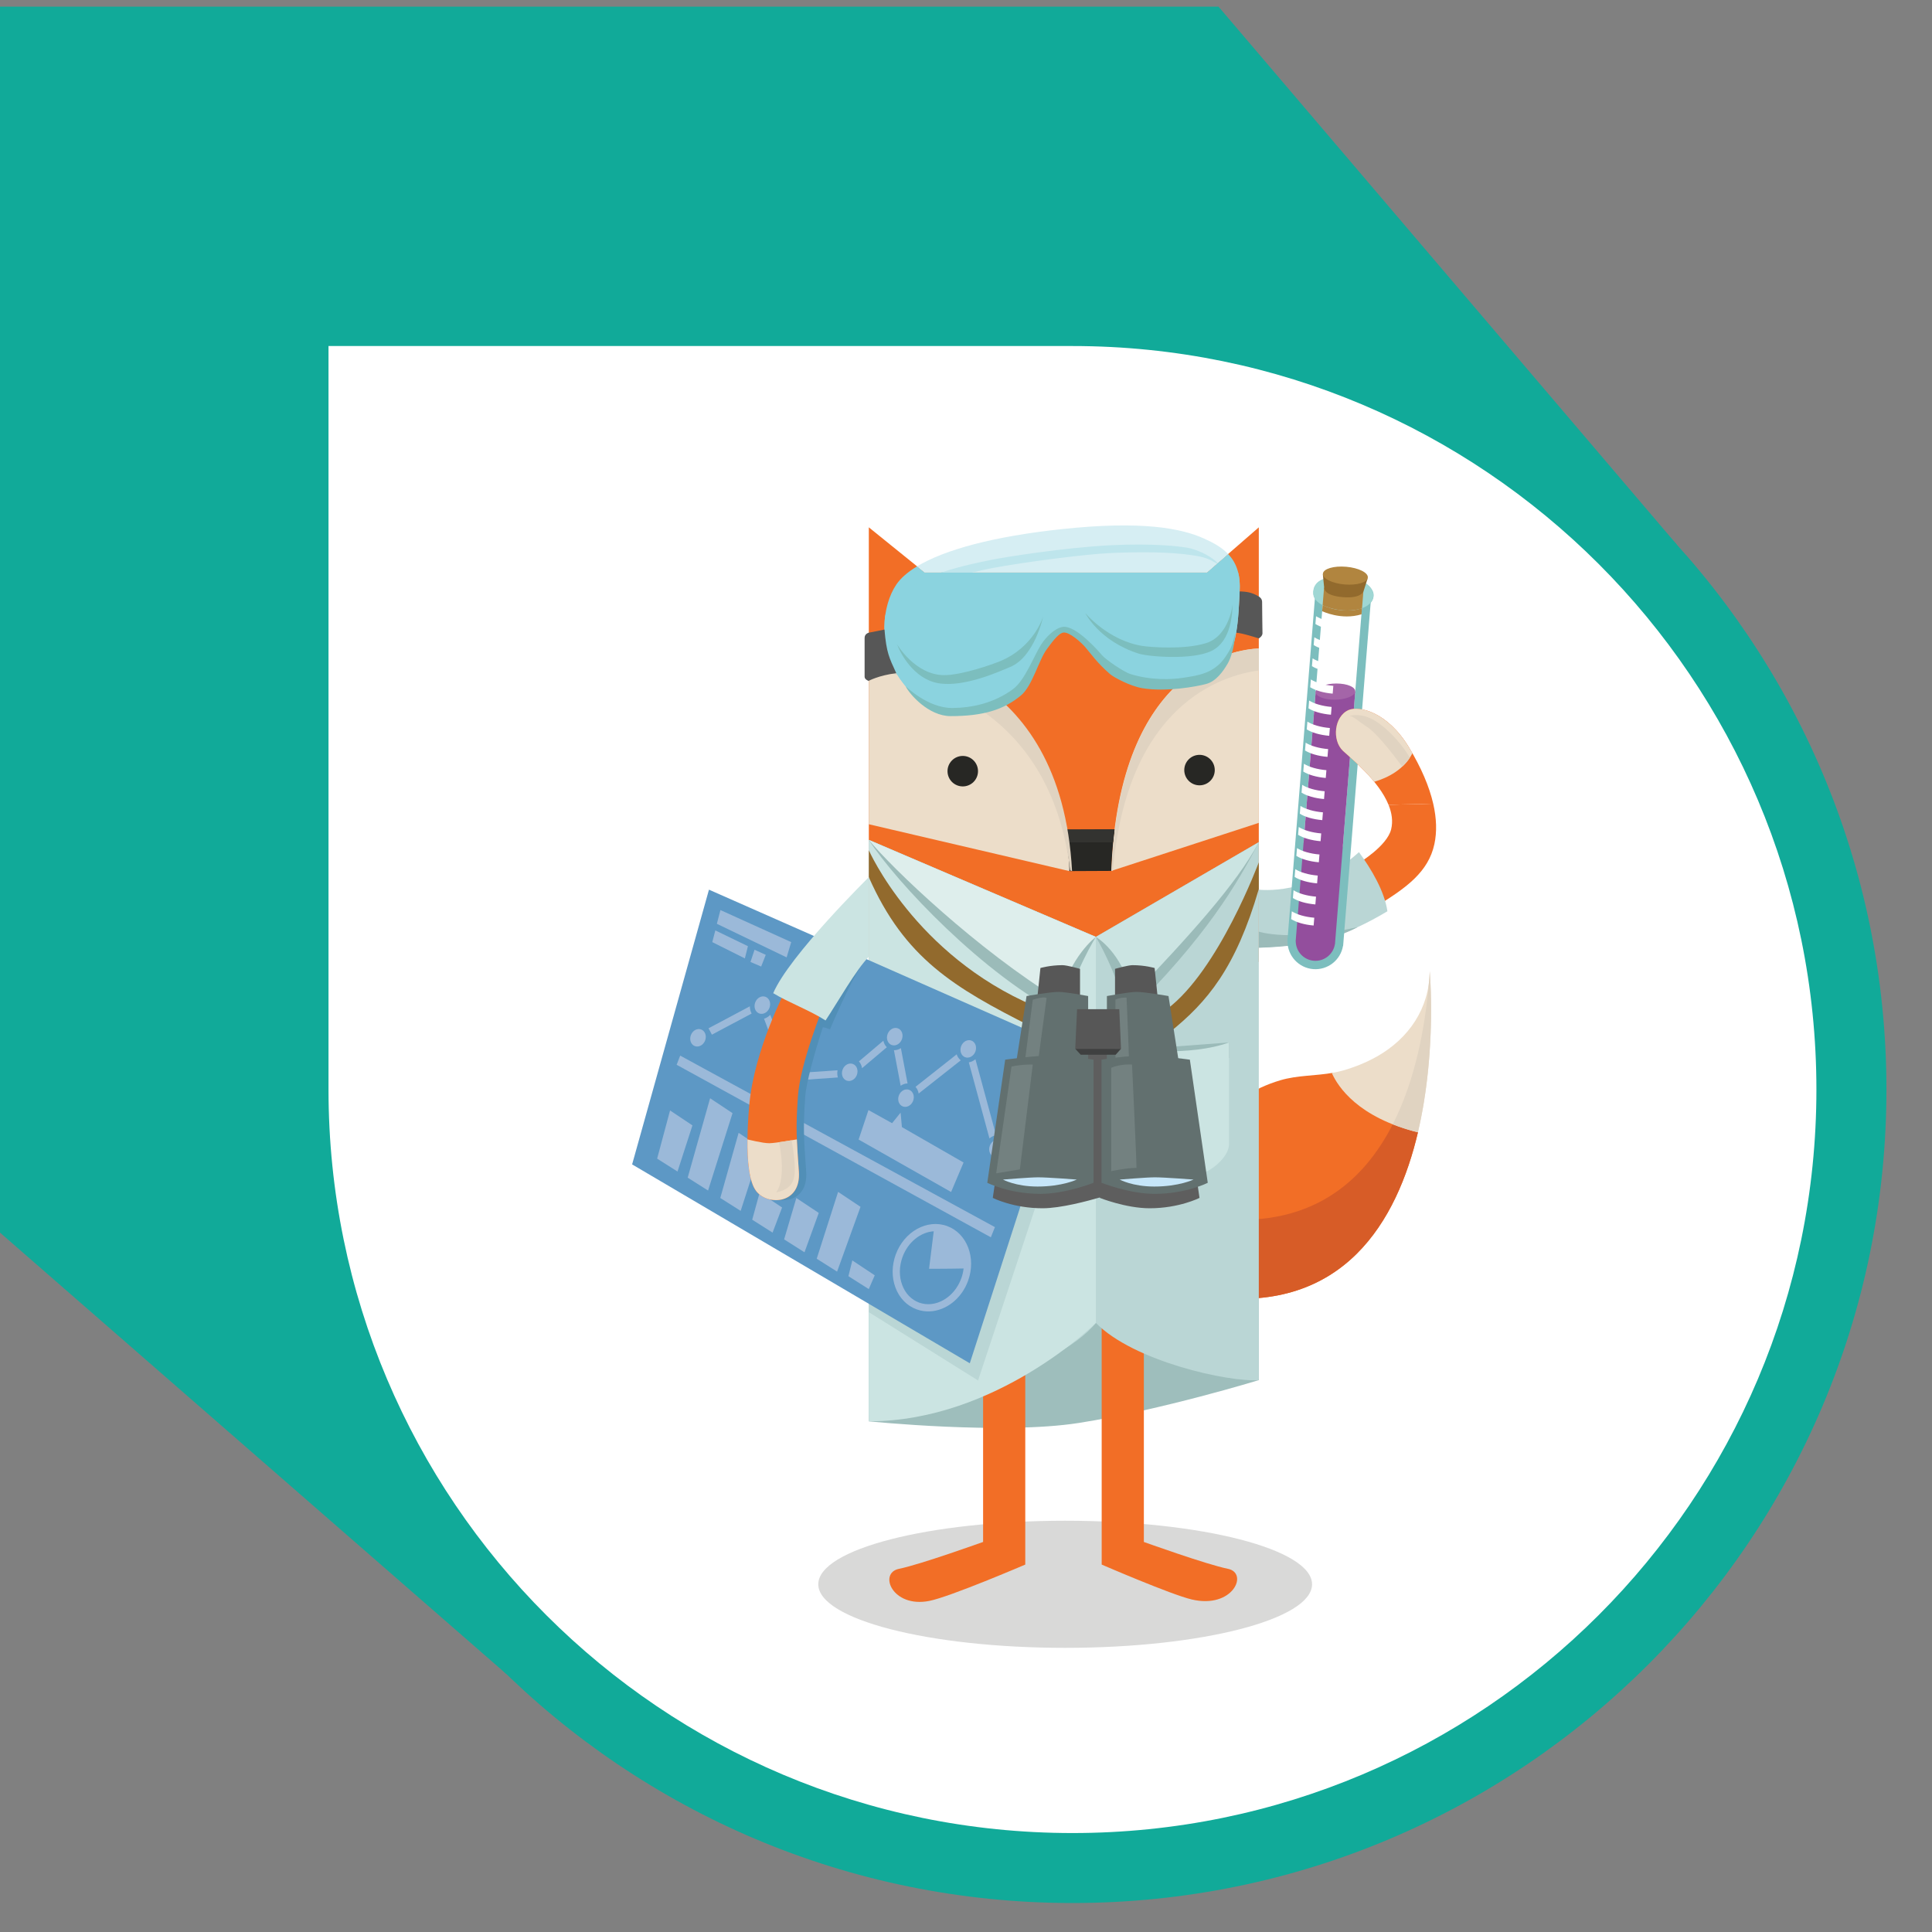 <svg xmlns="http://www.w3.org/2000/svg" xmlns:xlink="http://www.w3.org/1999/xlink" width="200" height="200" version="1.1" viewBox="0 0 200 200"><rect x="0" y="0" width="200" height="200" fill="#808080" stroke="none"/><title>science-fox</title><desc>Created with Sketch.</desc><g id="Page-1" fill="none" fill-rule="evenodd" stroke="none" stroke-width="1"><g id="science-fox"><g id="Page-1"><path id="Fill-1" fill="#1A9" d="M0,0.689 L0,127.599 L52.439,173.311 L173.576,56.372 L126.141,0.689 L0,0.689 Z"/><g id="Group-6" transform="translate(25.908, 28.143)"><path id="Fill-2" fill="#1A9" d="M0.85,84.645 C0.85,131.153 38.579,168.857 85.118,168.857 C131.646,168.857 169.375,131.153 169.375,84.645 C169.375,38.137 131.646,0.434 85.118,0.434 L0.85,0.434 L0.85,84.645 Z"/><path id="Fill-4" fill="#FFF" d="M8.099,84.645 C8.099,127.153 42.582,161.613 85.118,161.613 C127.643,161.613 162.126,127.153 162.126,84.645 C162.126,42.138 127.643,7.678 85.118,7.678 L8.099,7.678 L8.099,84.645 Z"/></g><g id="Group-296" transform="translate(65.333, 54.034)"><path id="Fill-7" fill="#FFF" d="M59.299,1.711 C61.528,2.709 63.179,3.938 62.993,7.176 C62.809,10.416 62.913,15.457 58.715,16.379 C57.444,16.658 52.484,17.003 50.72,15.643 C48.84,14.193 46.081,11.346 44.717,11.268 C43.352,11.191 42.122,14.22 41.468,15.797 C40.465,18.219 36.131,19.095 34.438,19.328 C32.073,19.652 29.646,19.199 27.45,15.657 C25.667,12.785 25.935,8.727 27.451,6.482 C29.199,3.894 35.096,1.749 44.62,0.736 C52.837,-0.138 56.902,0.637 59.299,1.711"/><path id="Fill-9" fill="#9EBEBC" d="M24.605,93.101 C24.605,93.101 38.413,94.519 46.381,93.264 C54.946,91.914 64.978,88.836 64.978,88.836 L64.978,78.001 L24.605,78.001 L24.605,93.101 Z"/><path id="Fill-11" fill="#D9D9D8" d="M44.933,103.392 C30.818,103.392 19.375,106.338 19.375,109.971 C19.375,113.605 30.818,116.551 44.933,116.551 C59.048,116.551 70.491,113.605 70.491,109.971 C70.491,106.338 59.048,103.392 44.933,103.392"/><path id="Fill-13" fill="#F26E26" d="M48.713,81.799 L48.713,107.93 C48.713,107.93 55.891,111.039 58.035,111.543 C62.304,112.547 63.956,108.803 61.773,108.366 C59.59,107.93 53.079,105.589 53.079,105.589 L53.079,82.913 L48.713,81.799 Z"/><path id="Fill-15" fill="#F26E26" d="M40.803,83.785 L40.803,107.93 C40.803,107.93 33.025,111.268 30.864,111.693 C27.047,112.446 25.56,108.803 27.743,108.367 C29.926,107.93 36.437,105.588 36.437,105.588 L36.437,82.913 L40.803,83.785 Z"/><path id="Fill-17" fill="#F26E26" d="M81.463,63.135 C79.286,72.423 73.768,81.84 60.167,80.243 C60.167,80.243 60.249,62.483 60.249,62.46 C60.253,61.579 62.651,60.041 63.237,59.648 C64.452,58.831 65.797,58.214 67.201,57.796 C68.985,57.265 70.874,57.347 72.701,57.014"/><path id="Fill-19" fill="#D75C27" d="M78.9,62.246 C75.75,68.5 70.136,73.227 60.205,72.074 C60.185,76.266 60.167,80.244 60.167,80.244 C73.769,81.841 79.287,72.422 81.463,63.135"/><path id="Fill-21" fill="#ECDDC9" d="M82.671,46.503 C82.643,50.341 80.502,53.469 77.22,55.327 C76.109,55.955 74.916,56.433 73.691,56.786 C73.309,56.896 72.921,56.973 72.533,57.038 C73.174,58.478 75.251,61.638 81.45,63.187 C83.425,54.8 82.671,46.503 82.671,46.503"/><path id="Fill-23" fill="#E0D3C1" d="M82.812,50.204 C82.812,50.301 82.813,50.398 82.813,50.499 C82.813,50.398 82.812,50.301 82.812,50.204"/><path id="Fill-25" fill="#E0D3C1" d="M82.807,49.727 C82.809,49.801 82.81,49.877 82.81,49.952 C82.81,49.877 82.809,49.801 82.807,49.727"/><path id="Fill-27" fill="#E0D3C1" d="M82.812,50.704 C82.812,50.824 82.811,50.944 82.81,51.068 C82.811,50.944 82.812,50.824 82.812,50.704"/><path id="Fill-29" fill="#E0D3C1" d="M82.791,48.863 C82.792,48.888 82.792,48.914 82.793,48.94 C82.792,48.914 82.792,48.888 82.791,48.863"/><path id="Fill-31" fill="#E0D3C1"/><path id="Fill-33" fill="#E0D3C1" d="M82.8,49.28 C82.801,49.331 82.803,49.381 82.804,49.433 C82.803,49.381 82.801,49.331 82.8,49.28"/><path id="Fill-35" fill="#E0D3C1" d="M82.808,51.232 C82.807,51.373 82.805,51.516 82.803,51.661 C82.805,51.516 82.807,51.373 82.808,51.232"/><path id="Fill-37" fill="#E0D3C1" d="M82.8,51.78 C82.796,51.944 82.793,52.111 82.788,52.281 C82.793,52.111 82.796,51.944 82.8,51.78"/><path id="Fill-39" fill="#E0D3C1" d="M82.786,52.339 C82.78,52.529 82.775,52.721 82.767,52.917 C82.775,52.721 82.78,52.529 82.786,52.339"/><path id="Fill-41" fill="#E0D3C1" d="M82.66,46.761 C82.638,47.073 82.612,47.39 82.585,47.712 C82.583,47.726 82.582,47.74 82.581,47.755 C82.626,47.416 82.653,47.071 82.662,46.718 C82.662,46.733 82.661,46.746 82.66,46.761"/><path id="Fill-43" fill="#E0D3C1" d="M82.671,46.511 C82.671,46.51 82.67,46.503 82.67,46.503 C82.67,46.591 82.662,46.675 82.66,46.761 C82.661,46.746 82.661,46.733 82.662,46.719 C82.664,46.649 82.671,46.581 82.671,46.511"/><path id="Fill-45" fill="#E0D3C1" d="M82.793,48.94 C82.796,49.05 82.798,49.164 82.801,49.28 C82.798,49.164 82.795,49.05 82.793,48.94"/><path id="Fill-47" fill="#E0D3C1" d="M82.803,49.434 C82.804,49.529 82.807,49.627 82.808,49.727 C82.807,49.627 82.804,49.529 82.803,49.434"/><path id="Fill-49" fill="#E0D3C1" d="M82.788,52.281 C82.788,52.3 82.787,52.32 82.786,52.339 C82.787,52.32 82.788,52.3 82.788,52.281"/><path id="Fill-51" fill="#E0D3C1" d="M82.767,52.92 L82.767,52.917 L82.767,52.92"/><path id="Fill-53" fill="#E0D3C1" d="M82.779,48.476 C82.784,48.6 82.787,48.729 82.79,48.862 C82.787,48.728 82.784,48.6 82.779,48.476"/><path id="Fill-55" fill="#E0D3C1" d="M82.81,49.953 C82.811,50.035 82.811,50.119 82.811,50.204 C82.811,50.119 82.811,50.035 82.81,49.953"/><path id="Fill-57" fill="#E0D3C1" d="M82.802,51.661 C82.801,51.701 82.801,51.74 82.8,51.779 C82.801,51.74 82.801,51.701 82.802,51.661"/><path id="Fill-59" fill="#E0D3C1" d="M82.81,51.068 C82.81,51.122 82.809,51.178 82.808,51.232 C82.809,51.178 82.81,51.122 82.81,51.068"/><path id="Fill-61" fill="#E0D3C1" d="M82.779,48.476 C82.737,47.234 82.671,46.504 82.671,46.504 L82.671,46.51 C82.671,46.515 82.672,46.523 82.673,46.542 C82.687,46.7 82.742,47.392 82.779,48.476"/><path id="Fill-63" fill="#E0D3C1" d="M82.812,50.499 L82.812,50.704 L82.812,50.499"/><path id="Fill-65" fill="#E0D3C1" d="M82.786,52.339 C82.787,52.32 82.787,52.299 82.788,52.28 C82.793,52.11 82.796,51.945 82.8,51.78 C82.801,51.741 82.801,51.7 82.802,51.661 C82.804,51.516 82.806,51.373 82.809,51.232 C82.809,51.177 82.81,51.122 82.81,51.068 C82.811,50.944 82.812,50.824 82.812,50.703 L82.812,50.499 L82.812,50.203 C82.811,50.119 82.811,50.034 82.81,49.952 C82.81,49.876 82.809,49.801 82.808,49.727 C82.806,49.628 82.805,49.529 82.803,49.433 C82.802,49.381 82.801,49.331 82.801,49.28 C82.799,49.164 82.795,49.049 82.793,48.94 C82.792,48.914 82.792,48.888 82.791,48.863 C82.787,48.73 82.783,48.599 82.779,48.476 L82.779,48.476 C82.742,47.392 82.687,46.7 82.673,46.541 C82.67,46.601 82.666,46.66 82.662,46.718 C82.652,47.07 82.626,47.416 82.581,47.755 C82.188,52.298 81.191,57.747 78.845,62.351 C79.623,62.659 80.48,62.944 81.45,63.186 C82.314,59.519 82.655,55.867 82.767,52.921 L82.767,52.917 C82.775,52.721 82.78,52.529 82.786,52.339"/><path id="Fill-67" fill="#E0D3C1" d="M82.674,46.542 C82.672,46.522 82.671,46.516 82.671,46.511 C82.67,46.581 82.665,46.648 82.662,46.718 C82.666,46.66 82.67,46.601 82.674,46.542"/><path id="Fill-69" fill="#F26E26" d="M24.606,0.555 L24.606,45.543 L64.978,45.543 L64.978,0.555 L59.613,5.222 L30.38,5.222 L24.606,0.555 Z"/><path id="Fill-71" fill="#ECDDC9" d="M64.979,13.09 L64.979,31.148 L49.701,36.123 C50.529,14.838 62.517,13.2 64.979,13.09"/><path id="Fill-73" fill="#F26E26"/><path id="Fill-75" fill="#ECDDC9" d="M34.849,17.307 C46.964,25.798 45.368,36.142 45.368,36.142 L24.606,31.292 L24.606,13.09 C24.606,13.09 30.414,14.198 34.849,17.307"/><path id="Fill-77" fill="#272724" d="M35.443,24.677 C36.062,25.291 36.067,26.289 35.453,26.909 C34.84,27.527 33.841,27.531 33.221,26.919 C32.602,26.305 32.597,25.307 33.211,24.688 C33.824,24.068 34.824,24.064 35.443,24.677"/><path id="Fill-79" fill="#272724" d="M59.952,24.565 C60.571,25.178 60.576,26.177 59.962,26.796 C59.349,27.414 58.349,27.419 57.73,26.807 C57.111,26.193 57.106,25.194 57.72,24.575 C58.333,23.956 59.333,23.952 59.952,24.565"/><path id="Fill-81" fill="#272724" d="M45.369,36.142 C45.369,36.142 45.425,34.448 44.74,31.842 L50.046,31.823 C49.879,33.16 49.76,34.589 49.7,36.122"/><path id="Fill-83" fill="#333330" d="M44.74,31.842 L50.046,31.822 C49.991,32.257 49.945,32.705 49.901,33.159 L45.046,33.176 C44.965,32.765 44.865,32.319 44.74,31.842"/><path id="Fill-85" fill="#E0D3C1" d="M64.979,13.099 L64.979,15.373 C61.161,15.882 51.359,18.872 49.876,36.085 L49.733,36.133 C50.561,14.848 62.517,13.21 64.979,13.099"/><path id="Fill-87" fill="#E0D3C1" d="M24.623,13.099 L24.606,15.373 C29.886,15.882 43.397,18.872 45.448,36.085 L45.646,36.133 C44.5,14.847 28.028,13.21 24.623,13.099"/><path id="Fill-89" fill="#BAD6D5" d="M24.606,32.914 L24.606,92.485 C28.631,92.485 44.194,87.857 48.112,82.913 C52.029,86.916 61.931,89.072 64.978,88.835 L64.978,33.149 L48.112,42.957 L24.606,32.914 Z"/><path id="Fill-91" fill="#F26E26" d="M78.41,29.285 C78.748,30.12 78.884,30.981 78.676,31.823 C78.249,33.552 75.345,35.292 75.345,35.292 C75.345,35.292 75.878,38.045 77.292,39.693 C80.235,37.87 82.535,36.235 83.155,33.345 C83.423,32.096 83.386,30.697 83.033,29.162 C81.508,29.229 79.952,29.221 78.41,29.285"/><path id="Fill-93" fill="#BAD6D5" d="M64.979,38.064 C64.979,38.064 70.28,38.77 75.345,34.179 C76.642,35.946 77.997,38.242 78.291,40.301 C73.931,42.891 70.893,43.805 64.979,44.069 L64.979,38.064 Z"/><path id="Fill-95" fill="#9BBBB9" d="M48.111,42.957 C48.111,42.957 50.288,46.522 51.33,51.069 C59.548,42.989 62.823,37.329 64.979,33.149 C60.703,35.635 48.111,42.957 48.111,42.957"/><path id="Fill-97" fill="#CBE4E2" d="M48.111,42.957 C48.111,42.957 50.846,44.487 51.888,49.033 C57.593,43.054 62.709,37.456 64.979,33.149 C60.703,35.635 48.111,42.957 48.111,42.957"/><path id="Fill-99" fill="#575757" d="M62.995,7.181 C63.73,7.223 64.231,7.268 64.972,7.713 C65.099,7.784 65.32,7.964 65.32,8.275 C65.32,9.417 65.355,10.772 65.358,11.523 C65.359,11.835 64.982,12.054 64.982,12.054 C64.982,12.054 63.179,11.468 62.633,11.468 C62.934,9.353 62.979,7.641 62.995,7.181"/><path id="Fill-101" fill="#8BD3DF" d="M30.379,5.222 L29.603,4.594 C28.621,5.187 27.898,5.82 27.451,6.482 C25.935,8.727 25.666,12.784 27.45,15.657 C29.646,19.199 32.072,19.652 34.438,19.328 C36.131,19.095 40.464,18.219 41.468,15.797 C42.121,14.22 43.351,11.19 44.717,11.268 C46.082,11.346 48.839,14.193 50.72,15.643 C52.484,17.002 57.444,16.658 58.715,16.379 C62.913,15.457 62.808,10.416 62.993,7.176 C63.098,5.365 62.626,4.183 61.801,3.318 L59.613,5.222 L30.379,5.222 Z"/><path id="Fill-103" fill="#D6EEF3" d="M30.379,5.222 L59.613,5.222 L61.801,3.318 C61.151,2.636 60.282,2.151 59.298,1.711 C56.901,0.637 52.837,-0.138 44.621,0.736 C37.532,1.49 32.458,2.87 29.603,4.594 L30.379,5.222 Z"/><path id="Fill-105" fill="#8BD3DF" d="M62.84,5.218 C62.68,8.377 62.324,12.392 58.623,13.206 C57.352,13.485 52.391,13.828 50.627,12.469 C48.747,11.02 45.99,8.173 44.625,8.095 C43.259,8.016 42.029,11.046 41.376,12.624 C40.372,15.045 36.039,15.922 34.346,16.154 C31.98,16.479 29.554,16.026 27.358,12.484 C26.83,11.634 26.488,10.63 26.304,9.582 C26.077,11.649 26.397,13.958 27.451,15.658 C29.648,19.199 32.074,19.653 34.439,19.328 C36.132,19.096 40.466,18.219 41.47,15.797 C42.123,14.219 43.353,11.19 44.718,11.269 C46.082,11.346 48.841,14.193 50.721,15.642 C52.485,17.002 57.446,16.658 58.716,16.379 C62.915,15.456 62.81,10.415 62.995,7.177 C63.039,6.421 62.981,5.777 62.84,5.218"/><path id="Fill-107" fill="#7CBEBE" d="M27.529,12.662 C27.529,12.662 29.398,15.852 32.411,15.856 C34.281,15.857 37.464,14.713 38.16,14.428 C41.718,12.973 42.651,9.793 42.651,9.793 C42.651,9.793 41.778,13.968 39.226,15.018 C38.219,15.432 34.472,17.168 31.775,16.686 C29.214,16.229 27.843,13.525 27.529,12.662"/><path id="Fill-109" fill="#7CBEBE" d="M62.278,8.468 C62.278,8.468 61.961,11.8 59.48,12.555 C57.208,13.246 53.679,12.948 52.974,12.84 C49.374,12.288 47.018,9.431 47.018,9.431 C47.018,9.431 48.432,12.317 52.542,13.627 C53.53,13.942 58.082,14.328 60.09,13.343 C62.184,12.317 62.223,9.376 62.278,8.468"/><path id="Fill-111" fill="#7CBEBE" d="M61.509,13.984 C60.345,15.686 58.714,15.89 57.107,16.137 C55.973,16.313 53.816,16.409 51.687,15.742 C50.959,15.514 49.112,14.223 48.769,13.818 C48.427,13.414 46.034,10.653 44.677,10.863 C43.871,10.99 42.942,11.898 42.423,12.724 C41.694,13.882 40.762,16.397 39.543,17.298 C37.588,18.741 35.328,19.237 33.269,19.258 C30.715,19.284 28.414,17.003 28.414,17.003 C28.825,17.843 30.799,20.094 33.064,20.098 C36.528,20.103 38.615,19.407 40.365,17.951 C41.539,16.976 42.214,14.247 43.046,13.153 C43.408,12.677 44.18,11.532 44.744,11.449 C45.362,11.358 46.593,12.469 47.018,12.964 C47.578,13.617 48.251,14.601 49.57,15.742 C49.987,16.103 51.673,16.994 52.901,17.205 C55.332,17.621 58.505,17.049 59.533,16.769 C60.56,16.489 61.262,15.495 61.743,14.684 C62.119,14.053 62.459,12.88 62.521,11.573 C62.278,12.551 62.218,12.949 61.509,13.984"/><path id="Fill-113" fill="#8BD3DF" d="M60.972,4.541 C60.898,4.442 60.813,4.347 60.724,4.255 L60.643,4.326 C60.747,4.392 60.855,4.463 60.972,4.541"/><path id="Fill-115" fill="#8BD3DF" d="M29.246,7.422 C30.235,6.856 32.704,5.902 35.374,5.221 L32.146,5.221 C31.121,5.573 30.144,5.991 29.424,6.486 C28.176,7.344 27.346,9.079 27.346,9.079 C27.346,9.079 28.007,8.131 29.246,7.422"/><path id="Fill-117" fill="#BEE5EC" d="M60.724,4.255 C60.038,3.549 58.954,3.052 58.117,2.794 C57.17,2.501 53.98,2.195 49.626,2.409 C44.905,2.641 38.522,3.661 37.211,3.937 C36.345,4.119 34.15,4.538 32.147,5.222 L35.374,5.222 C36.048,5.05 36.734,4.894 37.412,4.768 C40.784,4.14 47.105,3.323 49.674,3.214 C52.679,3.087 55.617,3.093 57.941,3.42 C59.367,3.619 59.863,3.825 60.643,4.325 L60.724,4.255 Z"/><path id="Fill-119" fill="#575757" d="M26.226,11.137 L24.581,11.468 C24.581,11.468 24.171,11.579 24.171,11.995 L24.171,16.031 C24.171,16.313 24.581,16.453 24.581,16.453 C24.581,16.453 25.653,15.867 27.45,15.657 C26.714,14.041 26.439,13.579 26.226,11.137"/><path id="Fill-121" fill="#CBE4E2" d="M48.111,42.957 L48.111,82.913 C48.111,82.913 37.871,93.101 24.605,93.101 L24.605,32.914 L48.111,42.957 Z"/><path id="Fill-123" fill="#9BBBB9" d="M24.606,32.914 L48.112,42.957 C48.112,42.957 45.851,46.522 44.739,51.069 C36.47,46.906 27.423,37.271 24.606,32.914"/><path id="Fill-125" fill="#BAD6D5" d="M41.725,54.845 L46.457,57.014 L35.916,88.873 L24.606,81.799 L24.606,72.888 L41.725,54.845 Z"/><path id="Fill-127" fill="#DEEEEC" d="M24.606,32.914 L48.112,42.957 C48.112,42.957 45.434,44.933 44.323,49.48 C35.878,44.323 27.036,35.875 24.606,32.914"/><path id="Fill-129" fill="#9BBBB9" d="M64.979,42.409 C64.979,42.409 68.211,43.494 75.202,41.946 C71.306,44.068 64.979,44.068 64.979,44.068 L64.979,42.409 Z"/><path id="Fill-131" fill="#9BBBB9" d="M52.07,54.616 L61.895,53.88 L61.895,55.491 L52.07,56.454 L52.07,54.616 Z"/><path id="Fill-133" fill="#CBE4E2" d="M52.07,54.616 C52.07,54.616 57.842,55.352 61.895,53.88 L61.895,64.435 C61.895,65.703 59.926,67.619 57.724,67.814 C54.604,68.092 52.07,66.706 52.07,64.803 L52.07,54.616 Z"/><path id="Fill-135" fill="#7CBEBE" d="M73.727,43.635 L76.655,7.136 L70.884,6.673 L67.955,43.172 L67.955,43.172 L67.955,43.172 L67.935,43.429 L67.947,43.43 C67.959,44.912 69.102,46.166 70.609,46.288 C72.116,46.408 73.445,45.353 73.693,43.89 L73.706,43.891 L73.727,43.635 L73.727,43.635 L73.727,43.635 Z"/><path id="Fill-137" fill="#FFF" d="M71.694,7.271 L69.615,33.169 L69.624,33.17 C69.634,34.215 70.439,35.099 71.5,35.183 C72.562,35.269 73.498,34.525 73.673,33.495 L73.682,33.496 L75.76,7.598 L71.694,7.271 Z"/><path id="Fill-139" fill="#8AC5C3" d="M73.868,5.739 C72.203,5.606 71.13,5.895 70.757,6.708 C70.617,7.013 70.598,7.411 70.679,7.678 C70.88,8.334 71.932,8.997 73.596,9.13 C75.26,9.264 76.32,8.819 76.707,8.161 C76.857,7.906 76.93,7.527 76.784,7.191 C76.454,6.426 75.533,5.871 73.868,5.739"/><path id="Fill-141" fill="#934E9D" d="M70.872,17.51 L68.794,43.409 L68.803,43.41 C68.812,44.454 69.617,45.338 70.678,45.422 C71.741,45.508 72.677,44.764 72.851,43.734 L72.86,43.735 L74.963,17.561 L70.872,17.51 Z"/><path id="Fill-143" fill="#B4E0DE" d="M71.998,7.351 C72.33,7.62 72.972,7.835 73.726,7.895 C74.477,7.956 75.145,7.846 75.517,7.633 C75.185,7.364 74.542,7.149 73.789,7.088 C73.038,7.029 72.37,7.138 71.998,7.351"/><path id="Fill-145" fill="#A465A8" d="M74.896,17.727 C74.617,18.18 73.506,18.473 72.41,18.382 C71.315,18.291 70.652,17.848 70.931,17.395 C71.208,16.941 72.321,16.648 73.416,16.739 C74.51,16.832 75.174,17.273 74.896,17.727"/><g id="Group-177" fill="#FFF" transform="translate(67.586, 9.006)"><path id="Fill-147" d="M5.465,3.596 C4.499,3.514 3.657,3.261 3.139,2.932 L3.073,3.738 C3.592,4.067 4.432,4.32 5.399,4.402 L5.465,3.596 Z"/><path id="Fill-149" d="M5.645,1.413 C4.678,1.332 3.837,1.079 3.319,0.75 L3.252,1.556 C3.771,1.885 4.612,2.138 5.578,2.219 L5.645,1.413 Z"/><path id="Fill-151" d="M5.286,5.778 C4.32,5.697 3.478,5.443 2.96,5.115 L2.894,5.921 C3.413,6.249 4.253,6.503 5.22,6.584 L5.286,5.778 Z"/><path id="Fill-153" d="M5.107,7.96 C4.14,7.879 3.299,7.625 2.781,7.297 L2.714,8.103 C3.234,8.431 4.074,8.685 5.04,8.766 L5.107,7.96 Z"/><path id="Fill-155" d="M4.928,10.142 C3.961,10.061 3.12,9.808 2.602,9.479 L2.535,10.285 C3.054,10.614 3.895,10.867 4.861,10.948 L4.928,10.142 Z"/><path id="Fill-157" d="M4.748,12.324 C3.782,12.243 2.94,11.99 2.422,11.661 L2.356,12.467 C2.875,12.796 3.715,13.049 4.682,13.13 L4.748,12.324 Z"/><path id="Fill-159" d="M4.569,14.506 C3.603,14.425 2.761,14.172 2.243,13.843 L2.177,14.649 C2.696,14.978 3.536,15.231 4.503,15.312 L4.569,14.506 Z"/><path id="Fill-161" d="M4.39,16.688 C3.423,16.607 2.582,16.354 2.064,16.025 L1.997,16.831 C2.516,17.16 3.357,17.413 4.323,17.494 L4.39,16.688 Z"/><path id="Fill-163" d="M4.211,18.871 C3.244,18.79 2.403,18.536 1.884,18.208 L1.818,19.014 C2.337,19.342 3.178,19.596 4.144,19.677 L4.211,18.871 Z"/><path id="Fill-165" d="M3.673,25.417 C2.706,25.336 1.865,25.083 1.347,24.754 L1.28,25.56 C1.799,25.889 2.64,26.142 3.606,26.223 L3.673,25.417 Z"/><path id="Fill-167" d="M3.493,27.599 C2.527,27.518 1.685,27.265 1.167,26.936 L1.101,27.742 C1.62,28.071 2.46,28.324 3.427,28.405 L3.493,27.599 Z"/><path id="Fill-169" d="M3.314,29.781 C2.348,29.7 1.506,29.447 0.988,29.118 L0.922,29.924 C1.441,30.253 2.281,30.506 3.248,30.587 L3.314,29.781 Z"/><path id="Fill-171" d="M3.135,31.963 C2.168,31.882 1.327,31.629 0.809,31.3 L0.742,32.106 C1.262,32.435 2.102,32.688 3.068,32.769 L3.135,31.963 Z"/><path id="Fill-173" d="M4.031,21.053 C3.065,20.972 2.223,20.718 1.705,20.39 L1.639,21.196 C2.158,21.524 2.998,21.778 3.965,21.859 L4.031,21.053 Z"/><path id="Fill-175" d="M3.852,23.235 C2.885,23.154 2.044,22.901 1.526,22.572 L1.459,23.378 C1.979,23.707 2.819,23.96 3.786,24.041 L3.852,23.235 Z"/></g><path id="Fill-178" fill="#9FD7D4" d="M76.758,7.191 C76.428,6.427 75.506,5.872 73.842,5.739 C72.177,5.605 71.104,5.896 70.731,6.708 C70.591,7.012 70.572,7.412 70.653,7.678 C70.854,8.334 71.906,8.997 73.57,9.131 C75.234,9.264 76.294,8.818 76.681,8.161 C76.831,7.906 76.904,7.527 76.758,7.191"/><path id="Fill-180" fill="#B1853F" d="M75.807,7.172 C75.807,7.172 75.718,8.254 75.661,8.944 C73.556,9.59 71.586,8.62 71.586,8.62 L71.734,6.806 L75.807,7.172 Z"/><path id="Fill-182" fill="#926A2D" d="M71.608,5.43 L71.743,6.782 C71.743,6.782 71.61,7.61 73.663,7.782 C75.716,7.955 75.841,7.104 75.841,7.104 L76.243,5.854 L71.608,5.43 Z"/><path id="Fill-184" fill="#B1853F" d="M76.265,5.754 C76.217,6.259 75.137,6.579 73.852,6.468 C72.568,6.356 71.565,5.856 71.613,5.351 C71.661,4.845 72.74,4.526 74.025,4.637 C75.31,4.749 76.312,5.248 76.265,5.754"/><path id="Fill-186" fill="#F26E26" d="M80.526,23.341 C78.29,19.643 75.359,19.006 74.285,19.463 C72.767,20.109 72.533,22.613 73.696,23.701 C74.507,24.46 77.387,26.752 78.41,29.285 C79.952,29.221 81.509,29.228 83.033,29.162 C82.627,27.398 81.804,25.454 80.526,23.341"/><path id="Fill-188" fill="#ECDDC9" d="M80.526,23.341 C78.29,19.643 75.359,19.006 74.285,19.463 C72.767,20.109 72.533,22.613 73.696,23.701 C74.238,24.209 75.707,25.403 76.927,26.897 C78.356,26.472 80.016,25.627 80.88,23.945 C80.765,23.745 80.649,23.545 80.526,23.341"/><path id="Fill-190" fill="#E0D3C1" d="M74.375,20.075 C74.375,20.075 75.568,19.671 77.06,20.612 C78.569,21.562 79.955,23.248 80.614,24.4 C80.375,24.781 80.204,24.97 79.828,25.327 C79.353,24.703 77.387,22.011 76.219,21.241 C75.243,20.597 74.819,20.153 74.375,20.075"/><path id="Fill-192" fill="#5D98C5" d="M8.059,38.064 L0.104,66.505 L35.06,87.092 L45.545,54.601 L8.059,38.064 Z"/><path id="Fill-194" fill="#9BB9D9" d="M12.778,44.284 L12.356,45.548 L13.462,46.022 L13.938,44.811 L12.778,44.284 Z"/><path id="Fill-196" fill="#9BB9D9" d="M8.718,42.282 L8.402,43.493 L11.775,45.18 L12.092,43.915 L8.718,42.282 Z"/><path id="Fill-198" fill="#9BB9D9" d="M9.245,40.175 L8.876,41.598 L16.099,45.074 L16.573,43.493 L9.245,40.175 Z"/><path id="Fill-200" fill="#9BB9D9" d="M14.32,50.299 C14.137,50.774 13.66,51.032 13.253,50.875 C12.846,50.719 12.666,50.208 12.849,49.732 C13.031,49.257 13.509,49 13.915,49.156 C14.322,49.313 14.502,49.824 14.32,50.299"/><path id="Fill-202" fill="#9BB9D9" d="M28.618,58.124 L27.927,54.469 C27.705,54.613 27.457,54.69 27.207,54.683 L27.903,58.363 C28.121,58.211 28.368,58.127 28.618,58.124"/><path id="Fill-204" fill="#9BB9D9" d="M21.405,57.505 C21.337,57.274 21.32,57.019 21.372,56.759 L17.8,57.006 C17.843,57.245 17.826,57.503 17.749,57.758 L21.405,57.505 Z"/><path id="Fill-206" fill="#9BB9D9" d="M35.644,55.615 C35.441,55.791 35.204,55.904 34.958,55.94 L37.095,63.814 C37.299,63.639 37.535,63.526 37.782,63.49 L35.644,55.615 Z"/><path id="Fill-208" fill="#9BB9D9" d="M14.407,51.022 C14.222,51.217 13.997,51.355 13.759,51.419 L15.657,56.479 C15.836,56.273 16.058,56.126 16.293,56.048 L14.407,51.022 Z"/><path id="Fill-210" fill="#9BB9D9" d="M26.112,53.7 L23.581,55.84 C23.752,56.028 23.864,56.273 23.905,56.545 L26.47,54.375 C26.289,54.2 26.166,53.964 26.112,53.7"/><path id="Fill-212" fill="#9BB9D9" d="M12.293,50.138 L8.013,52.415 L8.364,53.074 L12.478,50.885 C12.354,50.669 12.289,50.41 12.293,50.138"/><path id="Fill-214" fill="#9BB9D9" d="M33.703,55.111 L29.44,58.474 C29.611,58.658 29.723,58.9 29.766,59.167 L34.126,55.729 C33.926,55.577 33.782,55.362 33.703,55.111"/><path id="Fill-216" fill="#9BB9D9" d="M7.66,53.68 C7.477,54.155 7,54.413 6.593,54.256 C6.186,54.1 6.006,53.589 6.189,53.114 C6.371,52.639 6.849,52.381 7.255,52.537 C7.662,52.694 7.842,53.205 7.66,53.68"/><path id="Fill-218" fill="#9BB9D9" d="M38.608,65.128 C38.426,65.603 37.948,65.861 37.542,65.704 C37.135,65.548 36.955,65.037 37.137,64.562 C37.32,64.086 37.797,63.829 38.204,63.985 C38.611,64.142 38.791,64.653 38.608,65.128"/><path id="Fill-220" fill="#9BB9D9" d="M35.636,54.831 C35.454,55.306 34.976,55.563 34.569,55.407 C34.163,55.251 33.983,54.739 34.165,54.264 C34.348,53.789 34.825,53.532 35.232,53.688 C35.638,53.844 35.819,54.356 35.636,54.831"/><path id="Fill-222" fill="#9BB9D9" d="M29.192,59.928 C29.009,60.403 28.532,60.661 28.125,60.504 C27.718,60.348 27.538,59.837 27.72,59.362 C27.903,58.886 28.381,58.629 28.787,58.785 C29.194,58.942 29.374,59.453 29.192,59.928"/><path id="Fill-224" fill="#9BB9D9" d="M28.027,53.564 C27.844,54.039 27.367,54.296 26.96,54.14 C26.553,53.983 26.373,53.472 26.556,52.997 C26.738,52.522 27.216,52.264 27.622,52.421 C28.029,52.577 28.209,53.088 28.027,53.564"/><path id="Fill-226" fill="#9BB9D9" d="M23.367,57.25 C23.184,57.725 22.707,57.983 22.3,57.826 C21.894,57.67 21.713,57.159 21.896,56.684 C22.078,56.209 22.556,55.951 22.963,56.108 C23.369,56.264 23.549,56.775 23.367,57.25"/><path id="Fill-228" fill="#9BB9D9" d="M17.232,57.677 C17.049,58.152 16.572,58.41 16.165,58.253 C15.758,58.097 15.578,57.586 15.761,57.111 C15.943,56.636 16.421,56.378 16.827,56.534 C17.234,56.691 17.414,57.202 17.232,57.677"/><path id="Fill-230" fill="#9BB9D9" d="M22.494,78.076 L24.603,79.411 L25.22,77.988 L22.901,76.443 L22.494,78.076 Z"/><path id="Fill-232" fill="#9BB9D9" d="M19.213,76.269 L21.322,77.604 L23.747,70.895 L21.428,69.349 L19.213,76.269 Z"/><path id="Fill-234" fill="#9BB9D9" d="M15.839,74.267 L17.948,75.602 L19.425,71.527 L17.104,69.982 L15.839,74.267 Z"/><path id="Fill-236" fill="#9BB9D9" d="M12.535,72.23 L14.644,73.565 L15.628,70.966 L13.308,69.42 L12.535,72.23 Z"/><path id="Fill-238" fill="#9BB9D9" d="M9.231,69.982 L11.34,71.317 L13.449,64.784 L11.129,63.238 L9.231,69.982 Z"/><path id="Fill-240" fill="#9BB9D9" d="M5.857,67.875 L7.966,69.21 L10.497,61.201 L8.177,59.656 L5.857,67.875 Z"/><path id="Fill-242" fill="#9BB9D9" d="M2.694,65.908 L4.803,67.243 L6.349,62.465 L4.03,60.92 L2.694,65.908 Z"/><path id="Fill-244" fill="#9BB9D9" d="M29.817,80.811 C29.015,80.519 28.394,79.875 28.065,78.995 C27.729,78.097 27.739,77.065 28.095,76.09 C28.663,74.535 29.979,73.512 31.326,73.428 L30.844,77.309 C30.844,77.309 32.654,77.316 34.419,77.279 C34.38,77.62 34.302,77.965 34.177,78.308 C33.45,80.299 31.494,81.422 29.817,80.811 M32.711,72.885 C30.648,72.132 28.262,73.456 27.393,75.834 C26.977,76.976 26.966,78.192 27.365,79.258 C27.771,80.343 28.551,81.144 29.562,81.513 C30.001,81.673 30.456,81.739 30.907,81.721 C32.573,81.653 34.196,80.435 34.879,78.563 C35.747,76.185 34.775,73.637 32.711,72.885"/><path id="Fill-246" fill="#9BB9D9" d="M4.712,56.191 L37.239,74.051 L37.661,72.998 L5.081,55.243 L4.712,56.191 Z"/><path id="Fill-248" fill="#9BB9D9" d="M24.57,60.88 L23.552,63.933 L33.125,69.361 L34.415,66.308 L28.033,62.644 L27.896,61.147 L27.014,62.238 L24.57,60.88 Z"/><path id="Fill-250" fill="#518FB7" d="M16.765,48.43 C16.765,48.43 13.516,54.586 12.994,60.321 C12.748,63.041 12.523,67.737 13.702,69.268 C14.88,70.799 18.358,70.672 18.123,67.258 C17.888,63.844 17.788,62.9 18.024,59.486 C18.125,58.024 18.989,54.965 19.845,52.304 C20.154,52.341 20.587,52.521 20.587,52.521 C20.587,52.521 22.642,47.637 23.876,45.867 C22.697,45.16 16.765,48.43 16.765,48.43"/><path id="Fill-252" fill="#926A2D" d="M24.606,33.983 C24.606,33.983 29.369,44.838 41.763,50.115 C41.585,51.253 41.893,51.24 41.483,52.267 C33.399,48.194 28.315,45.157 24.606,36.771 L24.606,33.983 Z"/><path id="Fill-254" fill="#926A2D" d="M64.979,35.231 C64.979,35.231 60.832,46.424 55.47,50.43 C55.585,51.54 55.492,51.819 55.755,52.822 C59.635,49.706 62.592,46.183 64.979,37.996 L64.979,35.231 Z"/><path id="Fill-256" fill="#5E5E5E" d="M57.101,58.022 C57.101,58.022 56.629,57.956 55.97,57.877 L55.027,51.847 C55.027,51.847 52.703,51.439 51.92,51.444 C51.377,51.447 50.039,51.671 49.4,51.784 C47.917,51.671 44.9,51.447 44.358,51.444 C43.576,51.439 41.252,51.847 41.252,51.847 L40.309,57.877 C39.649,57.956 39.178,58.022 39.178,58.022 L37.44,69.972 C37.44,69.972 39.544,71.046 42.598,71.046 C44.481,71.046 47.307,70.281 48.523,69.926 L48.523,69.972 C48.523,69.972 51.225,71.046 53.681,71.046 C56.733,71.046 58.839,69.972 58.839,69.972 L57.101,58.022 Z"/><path id="Fill-258" fill="#575757" d="M46.471,49.458 L42.029,49.458 L42.372,46.174 C42.372,46.174 43.366,45.879 44.656,45.879 C45.119,45.879 46.471,46.26 46.471,46.26 L46.471,49.458 Z"/><path id="Fill-260" fill="#62706F" d="M47.311,56.141 L39.832,56.141 L40.936,49.076 C40.936,49.076 43.414,48.643 44.25,48.647 C45.023,48.651 47.311,49.076 47.311,49.076 L47.311,56.141 Z"/><path id="Fill-262" fill="#738180" d="M41.58,49.458 L40.628,56.895 L42.028,56.562 L43.008,49.284 C43.008,49.284 42.818,49.062 41.58,49.458"/><path id="Fill-264" fill="#62706F" d="M47.873,68.408 C47.873,68.408 44.99,69.554 42.371,69.554 C39.115,69.554 36.871,68.408 36.871,68.408 L38.724,55.664 C38.724,55.664 41.79,55.234 43.366,55.234 C45.367,55.234 47.873,55.664 47.873,55.664 L47.873,68.408 Z"/><path id="Fill-266" fill="#C6E6F9" d="M38.494,68.074 C38.494,68.074 41.207,67.846 42.114,67.842 C43.122,67.84 46.136,68.074 46.136,68.074 C46.136,68.074 44.645,68.797 42.074,68.797 C39.799,68.797 38.494,68.074 38.494,68.074"/><path id="Fill-268" fill="#738180" d="M39.377,56.377 L37.791,67.429 L40.245,67.021 L41.579,56.169 C41.579,56.169 40.518,56.124 39.377,56.377"/><path id="Fill-270" fill="#575757" d="M50.094,49.458 L54.535,49.458 L54.193,46.174 C54.193,46.174 53.198,45.879 51.908,45.879 C51.445,45.879 50.094,46.26 50.094,46.26 L50.094,49.458 Z"/><path id="Fill-272" fill="#62706F" d="M49.253,56.141 L56.733,56.141 L55.629,49.076 C55.629,49.076 53.15,48.643 52.315,48.647 C51.542,48.651 49.253,49.076 49.253,49.076 L49.253,56.141 Z"/><path id="Fill-274" fill="#738180" d="M50.136,49.447 L50.136,55.759 C50.136,55.759 50.967,55.557 51.534,55.557 C51.534,54.977 51.289,49.245 51.289,49.245 C51.289,49.245 50.671,49.187 50.136,49.447"/><path id="Fill-276" fill="#3F4040" d="M50.712,54.534 L45.976,54.534 L46.543,55.151 L50.167,55.151 L50.712,54.534 Z"/><path id="Fill-278" fill="#575757" d="M50.712,54.534 L45.976,54.534 L46.166,50.438 L50.535,50.438 L50.712,54.534 Z"/><path id="Fill-280" fill="#62706F" d="M48.692,68.408 C48.692,68.408 51.574,69.554 54.193,69.554 C57.45,69.554 59.694,68.408 59.694,68.408 L57.841,55.664 C57.841,55.664 54.774,55.234 53.199,55.234 C51.197,55.234 48.692,55.664 48.692,55.664 L48.692,68.408 Z"/><path id="Fill-282" fill="#738180" d="M49.695,56.509 L49.695,67.208 C49.695,67.208 51.252,66.865 52.315,66.865 C52.315,65.883 51.855,56.166 51.855,56.166 C51.855,56.166 50.699,56.068 49.695,56.509"/><path id="Fill-284" fill="#C6E6F9" d="M50.578,68.074 C50.578,68.074 53.291,67.846 54.197,67.842 C55.206,67.84 58.22,68.074 58.22,68.074 C58.22,68.074 56.729,68.797 54.158,68.797 C51.883,68.797 50.578,68.074 50.578,68.074"/><path id="Fill-286" fill="#F26E26" d="M16.006,48.426 C16.006,48.426 12.757,54.581 12.236,60.317 C11.989,63.037 11.765,67.733 12.943,69.264 C14.121,70.795 17.6,70.668 17.364,67.253 C17.129,63.839 17.03,62.896 17.265,59.482 C17.501,56.067 19.776,50.427 20.247,49.25 C19.069,48.544 16.006,48.426 16.006,48.426"/><path id="Fill-288" fill="#ECDDC9" d="M12.946,69.264 C14.124,70.795 17.602,70.668 17.367,67.253 C17.269,65.832 17.194,64.838 17.158,63.916 C17.158,63.916 14.939,64.306 14.309,64.312 C13.624,64.319 12.043,63.916 12.043,63.916 C12.02,66.098 12.207,68.304 12.946,69.264"/><path id="Fill-290" fill="#E0D3C1" d="M15.313,64.209 C15.313,64.209 16.142,67.802 15.017,69.406 C16.212,69.153 16.786,68.591 16.912,67.604 C17.02,66.754 16.86,65.386 16.616,64.008 C16.08,64.096 15.313,64.209 15.313,64.209"/><path id="Fill-292" fill="#CBE4E2" d="M24.606,36.771 C24.606,36.771 16.359,44.894 14.71,48.779 C16.242,49.721 18.48,50.545 20.129,51.604 C21.307,49.839 23.31,46.307 24.606,45.012 L24.606,36.771 Z"/><path id="Fill-294" fill="#B1853F" d="M73.521,9.13 C72.675,9.05 72.125,8.848 71.585,8.62 L71.537,9.234 C71.537,9.234 73.506,10.204 75.611,9.558 C75.628,9.358 75.638,9.164 75.657,8.934 C75.048,9.122 74.415,9.216 73.521,9.13"/></g></g></g></g></svg>